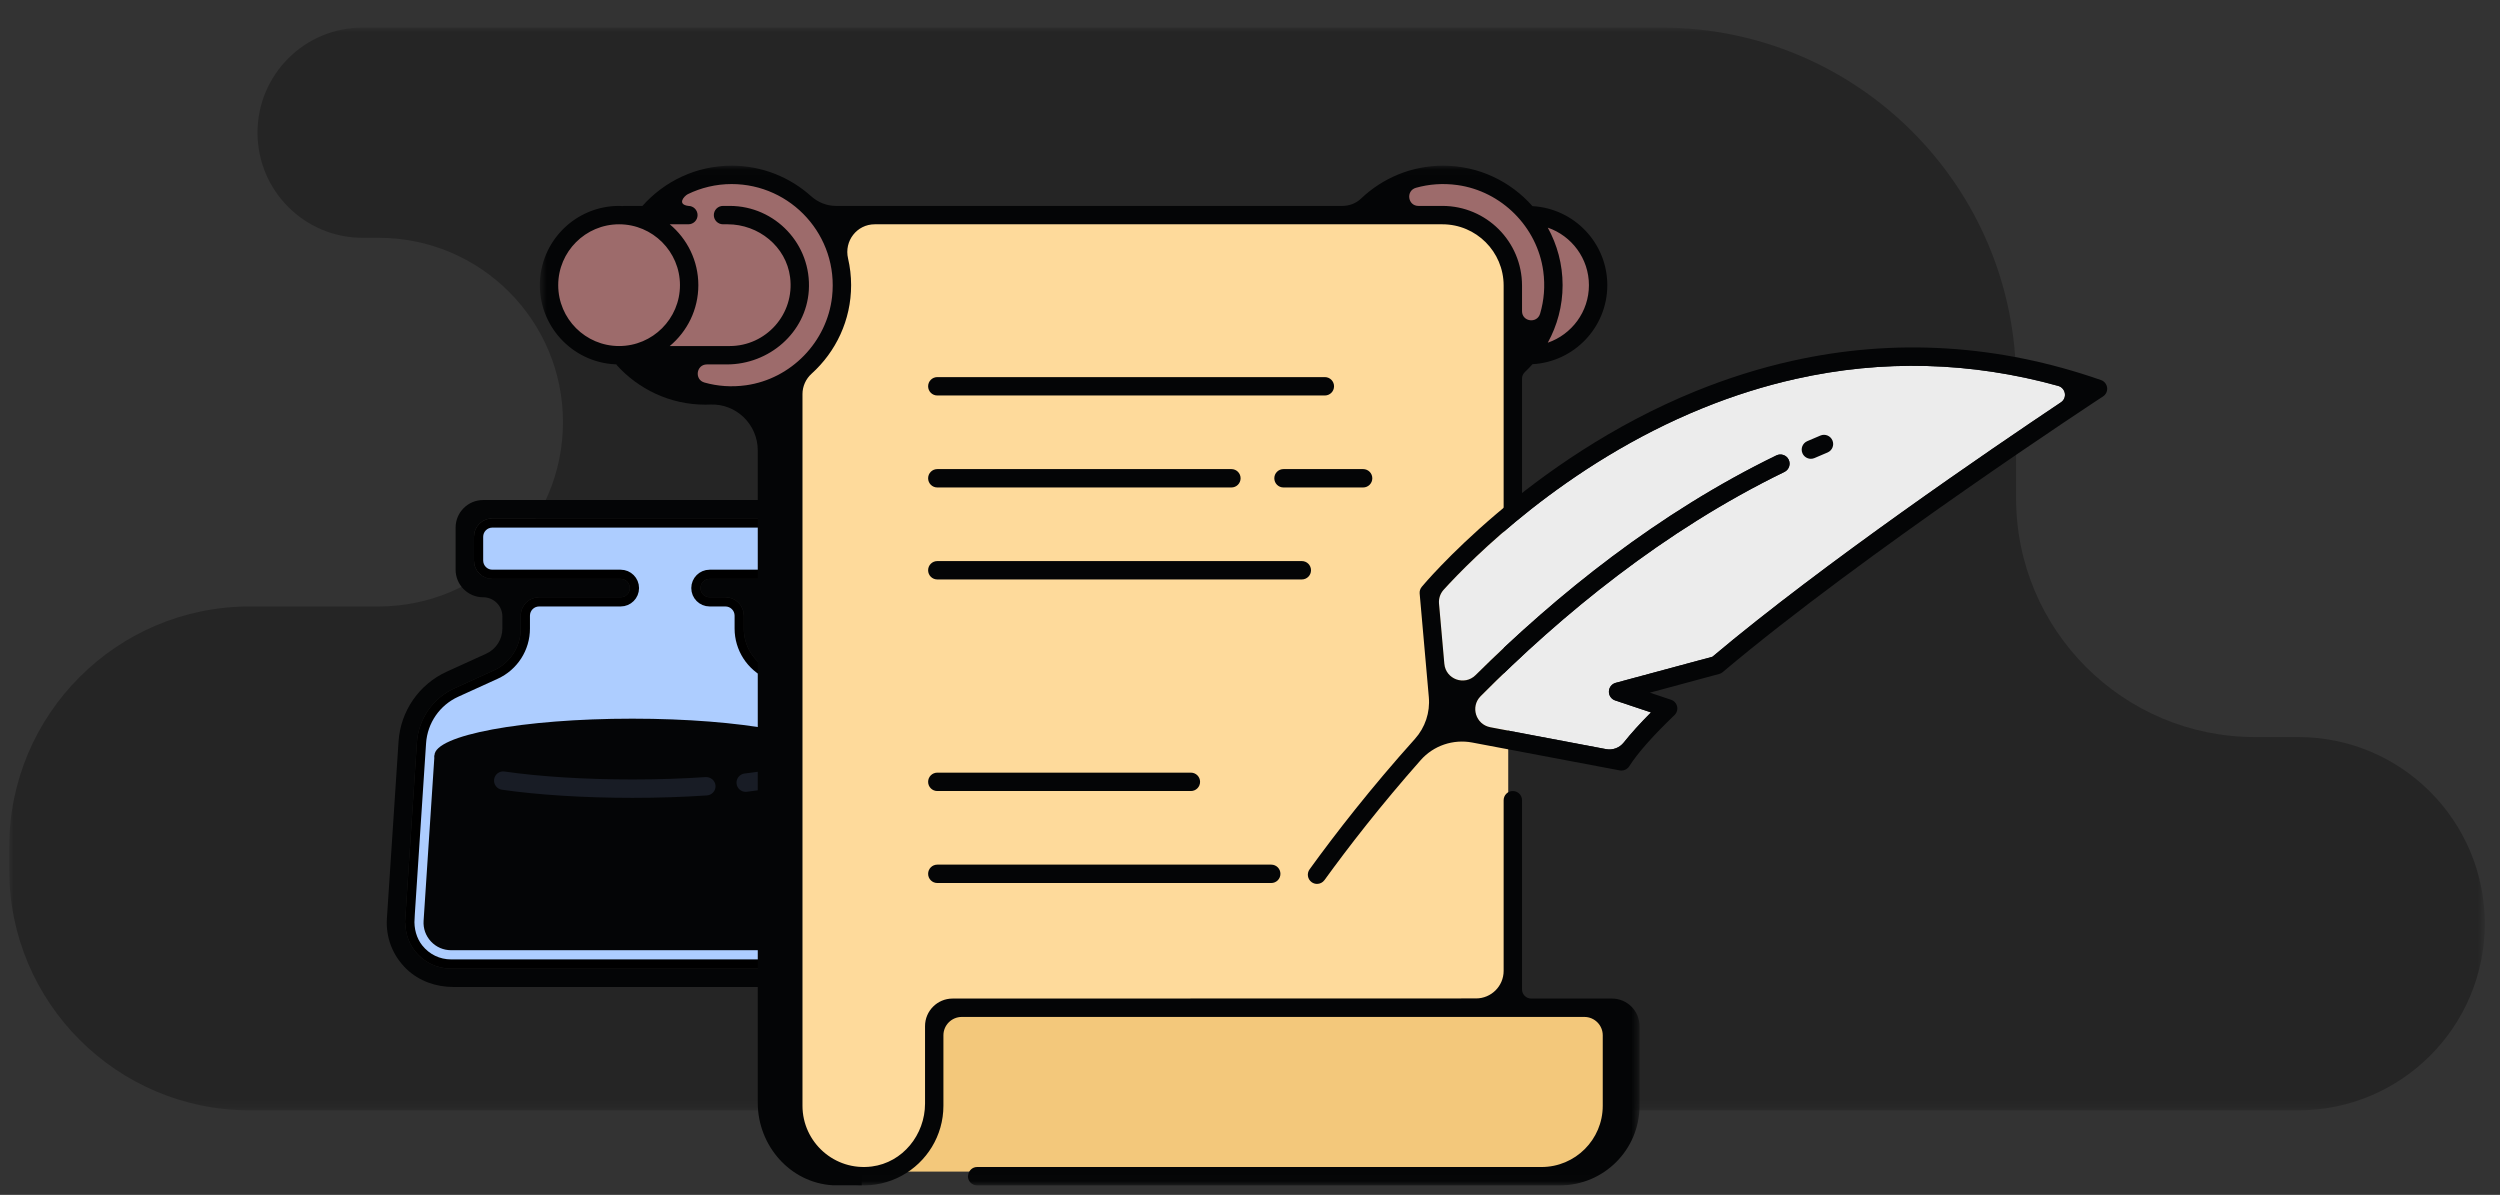 <svg xmlns="http://www.w3.org/2000/svg" width="272" height="130" viewBox="0 0 272 130" fill="none">
<rect x="0" y="0" width="272" height="130" fill="#333333" stroke="none"/>
<mask id="mask0" mask-type="alpha" maskUnits="userSpaceOnUse" x="1" y="3" width="270" height="118">
<path d="M1 120.808V3H270.341V120.808H1Z" fill="white"/>
</mask>
<g mask="url(#mask0)">
<path fill-rule="evenodd" clip-rule="evenodd" d="M39.455 3H180.753C202.069 3 219.349 20.28 219.349 41.596V54.192C219.349 68.552 230.989 80.192 245.349 80.192H250.034C261.249 80.192 270.342 89.285 270.342 100.5C270.342 111.716 261.249 120.808 250.034 120.808H27.185C12.724 120.808 1 109.084 1 94.623V92.169C1 77.708 12.724 65.984 27.185 65.984H41.197C52.273 65.984 61.252 57.005 61.252 45.928C61.252 34.852 52.273 25.873 41.197 25.873H39.455C33.139 25.873 28.018 20.752 28.018 14.437V14.436C28.018 8.12 33.139 3 39.455 3Z" fill="#040506" fill-opacity="0.3"/>
</g>
<path fill-rule="evenodd" clip-rule="evenodd" d="M73.443 62.983H72.297C71.744 62.983 71.297 63.431 71.297 63.983C71.297 64.535 71.744 64.983 72.297 64.983H73.443C73.995 64.983 74.443 64.535 74.443 63.983C74.443 63.431 73.995 62.983 73.443 62.983Z" fill="#040506"/>
<path fill-rule="evenodd" clip-rule="evenodd" d="M92.424 103.487C91.451 104.706 90.039 105.383 88.503 105.383H49.08C47.544 105.383 46.132 104.706 45.159 103.487C44.353 102.478 44.017 101.169 44.102 99.88L45.359 80.804C45.528 78.229 47.092 75.965 49.441 74.894L53.733 72.94C55.515 72.129 56.659 70.35 56.659 68.392V66.983C56.659 65.879 57.554 64.983 58.659 64.983H67.528C68.08 64.983 68.528 64.535 68.528 63.983C68.528 63.431 68.08 62.983 67.528 62.983H53.57C52.466 62.983 51.57 62.088 51.57 60.983V58.403C51.57 57.298 52.466 56.403 53.57 56.403H84.013C85.117 56.403 86.013 57.298 86.013 58.403V60.983C86.013 62.088 85.117 62.983 84.013 62.983H77.211C76.658 62.983 76.211 63.431 76.211 63.983C76.211 64.535 76.658 64.983 77.211 64.983H78.924C80.028 64.983 80.924 65.879 80.924 66.983V68.389C80.924 70.349 82.069 72.128 83.852 72.94L88.142 74.894C90.487 75.963 92.056 78.234 92.226 80.806L93.481 99.879C93.566 101.169 93.23 102.477 92.424 103.487ZM95.488 99.924L94.222 80.674C94.004 77.367 91.987 74.448 88.972 73.074L84.68 71.12C83.611 70.632 82.924 69.565 82.924 68.389V67.072C82.924 65.918 83.859 64.983 85.013 64.983C86.67 64.983 88.013 63.64 88.013 61.983V57.403C88.013 55.746 86.67 54.403 85.013 54.403H52.57C50.913 54.403 49.57 55.746 49.57 57.403V61.983C49.57 63.64 50.913 64.983 52.57 64.983C53.724 64.983 54.659 65.918 54.659 67.072V68.389C54.659 69.566 53.972 70.633 52.902 71.12L48.611 73.074C45.597 74.446 43.58 77.364 43.362 80.67L42.095 99.924C41.959 102 42.72 103.973 44.231 105.432C45.581 106.735 47.436 107.383 49.312 107.383H88.271C90.147 107.383 92.002 106.735 93.352 105.432C94.863 103.973 95.624 102 95.488 99.924Z" fill="#040506"/>
<path d="M45.55 103.175L45.55 103.175C44.834 102.278 44.523 101.098 44.601 99.913L44.102 99.88L44.601 99.913L45.858 80.837L45.858 80.836C46.015 78.445 47.467 76.343 49.648 75.349L53.94 73.395C55.901 72.502 57.159 70.546 57.159 68.392V66.983C57.159 66.155 57.83 65.483 58.659 65.483H67.528C68.356 65.483 69.028 64.811 69.028 63.983C69.028 63.155 68.356 62.483 67.528 62.483H53.57C52.742 62.483 52.07 61.811 52.07 60.983V58.403C52.07 57.574 52.742 56.903 53.57 56.903H84.013C84.841 56.903 85.513 57.574 85.513 58.403V60.983C85.513 61.811 84.841 62.483 84.013 62.483H77.211C76.382 62.483 75.711 63.155 75.711 63.983C75.711 64.811 76.382 65.483 77.211 65.483H78.924C79.752 65.483 80.424 66.155 80.424 66.983V68.389C80.424 70.545 81.683 72.501 83.645 73.395L87.935 75.349C90.112 76.341 91.569 78.45 91.727 80.839L92.982 99.912L92.982 99.912C93.06 101.098 92.749 102.277 92.033 103.175C91.155 104.275 89.886 104.883 88.503 104.883H49.08C47.697 104.883 46.428 104.275 45.55 103.175Z" fill="#ADCDFF" stroke="black"/>
<path fill-rule="evenodd" clip-rule="evenodd" d="M47.271 82.191L46.087 100.187C46.032 101.024 46.317 101.821 46.89 102.434C47.464 103.046 48.241 103.383 49.08 103.383H88.503C89.342 103.383 90.119 103.046 90.693 102.434C91.267 101.821 91.552 101.023 91.497 100.187L90.313 82.191H47.271Z" fill="#040506"/>
<path fill-rule="evenodd" clip-rule="evenodd" d="M90.313 82.191C90.313 79.982 80.678 78.191 68.792 78.191C56.906 78.191 47.271 79.982 47.271 82.191C47.271 84.4 56.906 86.191 68.792 86.191C80.678 86.191 90.313 84.4 90.313 82.191Z" fill="#040506"/>
<path fill-rule="evenodd" clip-rule="evenodd" d="M81.132 86.152C80.632 86.152 80.198 85.778 80.139 85.268C80.075 84.72 80.468 84.223 81.016 84.159C81.662 84.083 82.282 84.002 82.873 83.914C83.427 83.842 83.928 84.21 84.008 84.756C84.09 85.302 83.713 85.811 83.165 85.892C82.556 85.982 81.916 86.067 81.249 86.145C81.21 86.15 81.171 86.152 81.132 86.152ZM68.792 86.806C63.594 86.806 58.556 86.492 54.607 85.92C54.062 85.842 53.683 85.334 53.762 84.787C53.839 84.241 54.348 83.854 54.895 83.942C58.75 84.499 63.687 84.806 68.792 84.806C71.559 84.806 74.246 84.719 76.782 84.546C77.331 84.533 77.811 84.926 77.848 85.477C77.885 86.028 77.469 86.504 76.917 86.542C74.337 86.717 71.604 86.806 68.792 86.806Z" fill="#181C25"/>
<path fill-rule="evenodd" clip-rule="evenodd" d="M67.034 39.65C69.417 42.328 72.878 44.027 76.736 44.027C76.917 44.027 77.097 44.023 77.277 44.015C80.102 43.896 82.445 46.177 82.445 49.005V119.99C82.445 124.625 85.95 128.675 90.576 128.955H93.754L95.251 44.926V29.926" fill="#040506"/>
<path fill-rule="evenodd" clip-rule="evenodd" d="M154.324 22.904H156.929C161.432 22.904 165.095 26.567 165.095 31.07V33.851C165.095 34.616 165.623 35.226 166.377 35.336C166.455 35.346 166.532 35.352 166.608 35.352C167.275 35.352 167.847 34.929 168.044 34.264C168.506 32.703 168.626 31.078 168.401 29.432C167.713 24.368 163.694 20.341 158.631 19.639C157.029 19.418 155.445 19.523 153.922 19.951H153.921C153.178 20.16 152.731 20.841 152.838 21.607C152.942 22.371 153.553 22.904 154.324 22.904Z" fill="#9D6B6B"/>
<path fill-rule="evenodd" clip-rule="evenodd" d="M169.511 31.027C169.511 33.127 168.975 35.208 167.961 37.046L167.333 38.182L168.562 37.759C171.441 36.769 173.375 34.063 173.375 31.027C173.375 27.991 171.441 25.285 168.562 24.295L167.333 23.872L167.961 25.008C168.975 26.846 169.511 28.927 169.511 31.027ZM74.48 31.027C74.48 27.099 71.285 23.904 67.357 23.904C63.429 23.904 60.234 27.099 60.234 31.027C60.234 34.955 63.429 38.15 67.357 38.15C71.285 38.15 74.48 34.955 74.48 31.027Z" fill="#9D6B6B"/>
<path fill-rule="evenodd" clip-rule="evenodd" d="M101.144 120.071V111.643C101.144 110.264 102.265 109.143 103.644 109.143L160.597 109.13C162.527 109.13 164.096 107.559 164.096 105.63V31.071C164.096 27.119 160.881 23.904 156.929 23.904H95.175C94.107 23.904 93.115 24.383 92.452 25.217C91.778 26.066 91.533 27.166 91.781 28.233C91.994 29.144 92.101 30.085 92.101 31.027C92.101 34.539 90.595 37.913 87.97 40.285C87.233 40.95 86.81 41.895 86.81 42.879V120.304C86.81 122.361 87.699 124.323 89.248 125.685C90.563 126.842 92.253 127.469 93.995 127.469C94.302 127.469 94.611 127.45 94.919 127.411C98.468 126.955 101.144 123.8 101.144 120.071Z" fill="#FEDA9B"/>
<path fill-rule="evenodd" clip-rule="evenodd" d="M104.644 110.143H172.38C173.759 110.143 174.88 111.264 174.88 112.643V120.304C174.88 124.256 171.665 127.471 167.713 127.471H98.089L99.16 126.585C101.056 125.019 102.144 122.729 102.144 120.304V112.643C102.144 111.264 103.265 110.143 104.644 110.143Z" fill="#F3C87B"/>
<path fill-rule="evenodd" clip-rule="evenodd" d="M88.172 23.366C90.35 25.803 91.391 29.072 91.028 32.339C90.457 37.46 86.341 41.696 81.24 42.411C80.691 42.488 80.141 42.527 79.597 42.527C78.552 42.527 77.519 42.385 76.513 42.103C75.767 41.894 75.323 41.212 75.427 40.446C75.532 39.683 76.144 39.15 76.915 39.15H79.09C83.522 39.15 87.215 35.826 87.499 31.583C87.651 29.31 86.88 27.143 85.326 25.483C83.793 23.844 81.632 22.903 79.394 22.903H78.665C78.388 22.903 78.165 23.128 78.165 23.403C78.165 23.679 78.388 23.903 78.665 23.903H79.165C82.87 23.903 86.005 26.564 86.459 30.092C86.719 32.137 86.094 34.191 84.743 35.728C83.388 37.267 81.439 38.15 79.394 38.15H71.49L72.549 37.266C74.412 35.713 75.48 33.439 75.48 31.027C75.48 28.614 74.412 26.34 72.549 24.787L71.49 23.903H74.897C75.172 23.903 75.397 23.679 75.397 23.403C75.397 23.128 75.172 22.903 74.897 22.903C74.019 22.796 73.779 22.404 73.722 22.094C73.614 21.501 74.169 20.912 74.599 20.684C76.183 19.913 77.862 19.526 79.6 19.526C82.865 19.526 85.989 20.926 88.172 23.366Z" fill="#9D6B6B"/>
<path fill-rule="evenodd" clip-rule="evenodd" d="M101.98 96.072H138.311C138.864 96.072 139.311 95.625 139.311 95.072C139.311 94.519 138.864 94.072 138.311 94.072H101.98C101.427 94.072 100.98 94.519 100.98 95.072C100.98 95.625 101.427 96.072 101.98 96.072ZM101.98 86.064H129.568C130.121 86.064 130.568 85.617 130.568 85.064C130.568 84.511 130.121 84.064 129.568 84.064H101.98C101.427 84.064 100.98 84.511 100.98 85.064C100.98 85.617 101.427 86.064 101.98 86.064ZM142.638 62.045C142.638 61.492 142.191 61.045 141.638 61.045H101.979C101.427 61.045 100.979 61.492 100.979 62.045C100.979 62.598 101.427 63.045 101.979 63.045H141.638C142.191 63.045 142.638 62.598 142.638 62.045ZM101.98 53.037H133.977C134.53 53.037 134.977 52.59 134.977 52.037C134.977 51.484 134.53 51.037 133.977 51.037H101.98C101.427 51.037 100.98 51.484 100.98 52.037C100.98 52.59 101.427 53.037 101.98 53.037ZM149.307 52.037C149.307 51.484 148.86 51.037 148.307 51.037H139.645C139.092 51.037 138.645 51.484 138.645 52.037C138.645 52.59 139.092 53.037 139.645 53.037H148.307C148.86 53.037 149.307 52.59 149.307 52.037ZM101.98 43.029H144.144C144.697 43.029 145.144 42.582 145.144 42.029C145.144 41.476 144.697 41.029 144.144 41.029H101.98C101.427 41.029 100.98 41.476 100.98 42.029C100.98 42.582 101.427 43.029 101.98 43.029Z" fill="#040506"/>
<mask id="mask1" mask-type="alpha" maskUnits="userSpaceOnUse" x="58" y="18" width="121" height="111">
<path d="M178.381 128.971H58.734V18.026H178.381V128.971Z" fill="white"/>
</mask>
<g mask="url(#mask1)">
<path fill-rule="evenodd" clip-rule="evenodd" d="M81.171 41.916C79.588 42.138 78.061 42.018 76.647 41.621C75.525 41.305 75.748 39.649 76.914 39.649H79.09C83.678 39.649 87.691 36.194 87.998 31.616C88.334 26.596 84.345 22.403 79.395 22.403H78.664C78.111 22.403 77.664 22.851 77.664 23.403C77.664 23.956 78.111 24.403 78.664 24.403H79.164C82.53 24.403 85.533 26.816 85.962 30.155C86.48 34.194 83.333 37.649 79.395 37.649H72.87C74.768 36.066 75.98 33.686 75.98 31.026C75.98 28.367 74.768 25.986 72.87 24.403H74.896C75.448 24.403 75.896 23.956 75.896 23.403C75.896 22.851 75.448 22.403 74.896 22.403C73.645 22.245 74.398 21.357 74.834 21.124C76.276 20.424 77.891 20.026 79.601 20.026C86.08 20.026 91.269 25.658 90.53 32.283C89.982 37.198 86.068 41.229 81.171 41.916ZM67.357 37.649C63.704 37.649 60.734 34.679 60.734 31.026C60.734 27.374 63.704 24.403 67.357 24.403C71.009 24.403 73.98 27.374 73.98 31.026C73.98 34.679 71.009 37.649 67.357 37.649ZM154.057 20.432C155.464 20.036 156.986 19.916 158.563 20.134C163.37 20.8 167.252 24.69 167.907 29.499C168.127 31.119 167.99 32.682 167.565 34.122C167.235 35.237 165.596 35.014 165.596 33.851V31.069C165.596 26.283 161.716 22.403 156.93 22.403H154.324C153.159 22.403 152.934 20.747 154.057 20.432ZM168.398 24.767C170.998 25.661 172.875 28.125 172.875 31.026C172.875 33.927 170.998 36.392 168.398 37.286C169.423 35.427 170.011 33.295 170.011 31.026C170.011 28.758 169.423 26.625 168.398 24.767ZM175.381 108.643H166.596C166.043 108.643 165.596 108.195 165.596 107.643V87.064C165.596 86.512 165.149 86.064 164.596 86.064C164.043 86.064 163.596 86.512 163.596 87.064V105.629C163.596 107.286 162.253 108.628 160.596 108.629L103.644 108.643C101.986 108.643 100.644 109.986 100.644 111.643V120.07C100.644 123.458 98.215 126.482 94.855 126.914C90.79 127.437 87.31 124.269 87.31 120.304V42.877C87.31 42.028 87.674 41.224 88.305 40.655C90.938 38.276 92.601 34.845 92.601 31.026C92.601 30.026 92.485 29.053 92.268 28.119C91.826 26.222 93.227 24.403 95.174 24.403H156.929C160.61 24.403 163.596 27.388 163.596 31.07V76.057C163.596 76.609 164.043 77.057 164.596 77.057C165.149 77.057 165.596 76.609 165.596 76.057V41.195C165.596 40.919 165.714 40.66 165.915 40.471C166.201 40.201 166.474 39.919 166.734 39.625C171.264 39.373 174.875 35.619 174.875 31.026C174.875 26.434 171.264 22.68 166.734 22.428C164.351 19.735 160.88 18.026 157.011 18.026C153.548 18.026 150.406 19.395 148.076 21.61C147.532 22.128 146.803 22.403 146.052 22.403H90.948C89.947 22.403 88.994 22.015 88.249 21.347C85.951 19.286 82.923 18.026 79.601 18.026C75.743 18.026 72.282 19.725 69.899 22.403H67.859C67.823 22.403 67.793 22.42 67.758 22.423C67.624 22.417 67.492 22.403 67.357 22.403C62.602 22.403 58.734 26.271 58.734 31.026C58.734 35.781 62.602 39.649 67.357 39.649C67.492 39.649 67.624 39.635 67.758 39.629C67.793 39.632 67.823 39.649 67.859 39.649H69.899C72.282 42.327 75.743 44.026 79.601 44.026C79.782 44.026 79.962 44.022 80.141 44.015C82.967 43.895 85.31 46.177 85.31 49.005V119.989C85.31 124.624 88.815 128.674 93.442 128.954C95.139 129.057 96.739 128.667 98.116 127.916C100.811 126.445 102.644 123.585 102.644 120.304V112.643C102.644 111.538 103.539 110.643 104.644 110.643H172.379C173.484 110.643 174.379 111.538 174.379 112.643V120.304C174.379 123.986 171.395 126.971 167.713 126.971H106.31C105.809 126.971 105.414 127.343 105.339 127.822C105.332 127.873 105.31 127.918 105.31 127.971C105.31 128.523 105.757 128.971 106.31 128.971H169.714C174.501 128.971 178.381 125.09 178.381 120.304V111.643C178.381 109.986 177.038 108.643 175.381 108.643Z" fill="#040506"/>
</g>
<path fill-rule="evenodd" clip-rule="evenodd" d="M175.787 74.294C175.361 74.409 175.061 74.789 175.048 75.231C175.035 75.671 175.312 76.068 175.73 76.208L179.627 77.511C178.434 78.708 177.445 79.803 176.664 80.786C176.202 81.367 175.464 81.641 174.734 81.503L162.143 79.124C160.567 78.826 159.957 76.889 161.087 75.75C169.912 66.854 181.076 57.697 194.146 51.347C194.642 51.106 194.849 50.507 194.608 50.01C194.367 49.515 193.772 49.308 193.271 49.548C180.409 55.798 169.36 64.708 160.541 73.456C159.336 74.651 157.292 73.906 157.143 72.216L156.564 65.678C156.515 65.123 156.694 64.578 157.069 64.164C159.975 60.963 170.232 50.503 185.257 44.404C188.582 43.054 191.976 41.985 195.347 41.23C204.846 39.097 214.438 39.354 223.924 41.985C224.75 42.214 224.941 43.296 224.229 43.773C216.639 48.851 198.343 61.326 186.31 71.455L175.787 74.294Z" fill="#ECECEC"/>
<path fill-rule="evenodd" clip-rule="evenodd" d="M198.065 47.386C197.583 47.586 197.101 47.791 196.623 48.001C196.117 48.223 195.886 48.813 196.108 49.319C196.272 49.694 196.639 49.917 197.025 49.917C197.159 49.917 197.294 49.891 197.425 49.833C197.892 49.629 198.362 49.428 198.833 49.232C199.342 49.02 199.585 48.435 199.372 47.925C199.161 47.414 198.573 47.172 198.065 47.386Z" fill="#040506"/>
<path fill-rule="evenodd" clip-rule="evenodd" d="M175.787 74.294C175.361 74.409 175.061 74.789 175.048 75.231C175.035 75.671 175.312 76.068 175.73 76.208L179.627 77.511C178.434 78.708 177.445 79.803 176.664 80.786C176.202 81.367 175.464 81.641 174.734 81.503L162.143 79.124C160.567 78.826 159.957 76.889 161.087 75.75C169.912 66.854 181.076 57.697 194.146 51.347C194.642 51.106 194.849 50.507 194.608 50.01C194.367 49.515 193.772 49.308 193.271 49.548C180.409 55.798 169.36 64.708 160.541 73.456C159.336 74.651 157.292 73.906 157.143 72.216L156.564 65.678C156.515 65.123 156.694 64.578 157.069 64.164C159.975 60.963 170.232 50.503 185.257 44.404C188.582 43.054 191.976 41.985 195.347 41.23C204.846 39.097 214.438 39.354 223.924 41.985C224.75 42.214 224.941 43.296 224.229 43.773C216.639 48.851 198.343 61.326 186.31 71.455L175.787 74.294ZM228.593 41.352C217.45 37.461 206.116 36.764 194.909 39.278C191.432 40.058 187.932 41.159 184.505 42.551C166.23 49.97 154.796 63.715 154.683 63.853C154.516 64.055 154.435 64.315 154.459 64.575L155.457 75.858C155.603 77.509 155.058 79.152 153.951 80.386C149.162 85.719 145.303 90.687 142.483 94.583C142.159 95.03 142.259 95.655 142.707 95.979C142.884 96.107 143.089 96.169 143.292 96.169C143.601 96.169 143.907 96.025 144.102 95.755C146.717 92.144 150.242 87.596 154.575 82.697C155.971 81.118 158.105 80.396 160.177 80.787L176.227 83.82C176.289 83.832 176.351 83.838 176.413 83.838C176.75 83.838 177.069 83.667 177.256 83.377C178.19 81.915 179.849 80.04 182.185 77.804C182.438 77.562 182.547 77.204 182.47 76.862C182.393 76.521 182.143 76.244 181.811 76.133L179.507 75.362L187.046 73.328C187.187 73.29 187.315 73.223 187.427 73.129C202.74 60.204 228.551 43.302 228.809 43.133C229.129 42.925 229.302 42.553 229.255 42.175C229.209 41.797 228.952 41.478 228.593 41.352Z" fill="#040506"/>
</svg>